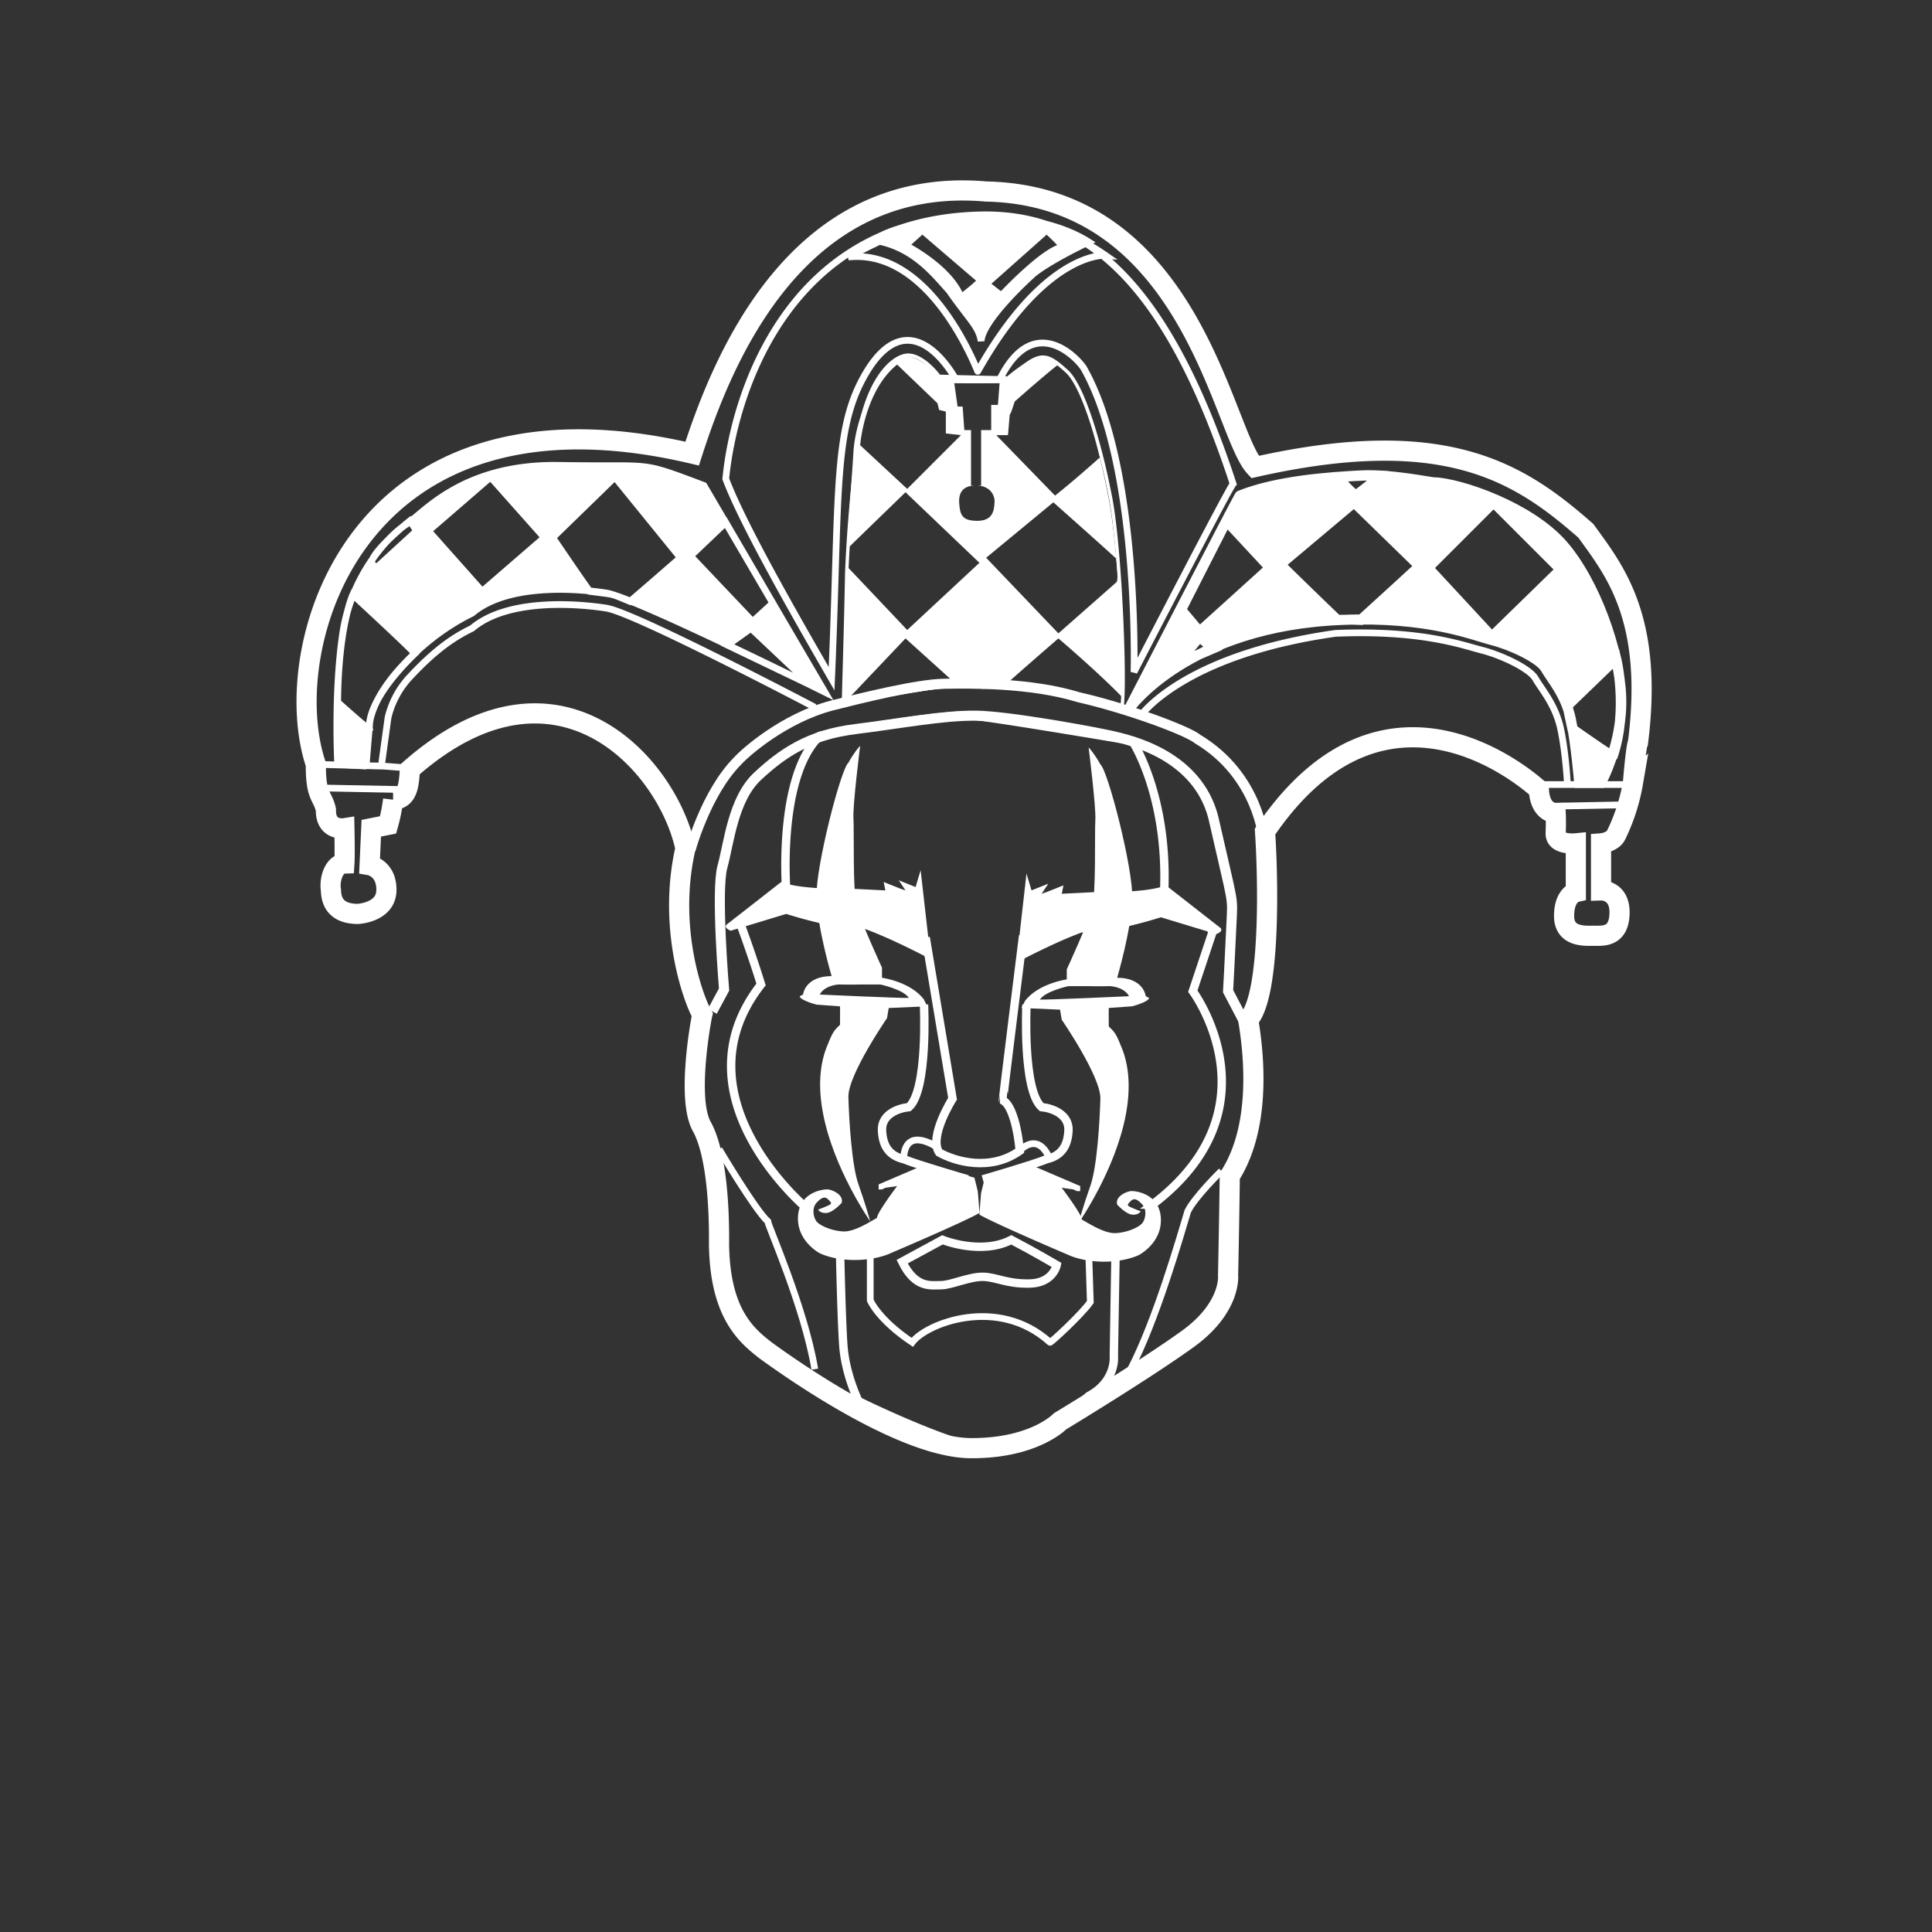 <svg xmlns="http://www.w3.org/2000/svg" xmlns:xlink="http://www.w3.org/1999/xlink" width="1150" height="1150" viewBox="0 0 1150 1150">
  <rect x="0" y="0" width="1150" height="1150" fill="#333333" stroke="none"/>
  <defs>
    <style>
      .img-bkg {
        fill: none;
      }
      .cls-1, .cls-4, .cls-5, .cls-6, .cls-7 {
        fill: none;
      }

      .cls-1, .cls-2, .cls-4, .cls-5, .cls-6, .cls-7, .cls-8 {
        stroke: #fff;
      }

      .cls-1 {
        stroke-width: 5px;
      }

      .cls-1, .cls-2, .cls-3, .cls-4, .cls-5, .cls-6, .cls-7, .cls-8 {
        fill-rule: evenodd;
      }

      .cls-2, .cls-3, .cls-8 {
        fill: #fff;
      }

      .cls-2, .cls-6 {
        stroke-width: 4px;
      }

      .cls-4 {
        stroke-width: 12px;
      }

      .cls-5 {
        stroke-width: 2px;
      }

      .cls-7, .cls-8 {
        stroke-width: 6px;
      }
    </style>
  </defs>
  <rect id="background-remove" width="100%" height="100%" class="img-bkg"/>
  <svg width="838" height="797" viewBox="0 0 838 797" x="156" y="8%">
    <path id="Nose_wide" data-name="Nose wide" class="cls-1" d="M394,506s2.459,50.775-9,61c-6.642.692-16.491,4.442-16,14s4.51,14.975,13,17c7.874,3.258,38,12,38,12m35-104s-2.459,50.775,9,61c6.642,0.692,16.491,4.442,16,14s-4.51,14.975-13,17c-7.874,3.258-38,12-38,12"/>
    <path id="Mouth" class="cls-1" d="M381,659l24-13s22.891,9.323,41,0c12.728,6.644,27,15,27,15s-2.075,10.673-16,11-19.909-3.894-28-4-18.976,5.023-25,5S388.834,675.017,381,659Z"/>
    <path id="Face_mid" data-name="Face mid" class="cls-1" d="M518,349s21.153,31.849,19,89c6.181,4.917,29,24,29,24l-12,36s51.717,69.621-24,127a106.775,106.775,0,0,1-5,18l-17,12-1,60s1.8,15.036-15,24c-5.111,4.852-38.867,38.281-67,31s-70-28-70-28-7.777-15.786-9-33-2-58-2-58l-18-11-2-13s-79.154-66.357-27-133c-6.045-19.575-13-38-13-38l28-18s-5.358-67.662,20-92c12.181-2.494,75.53-13.484,91-12S518,349,518,349Z"/>
    <path id="Hat_left" data-name="Hat left" class="cls-2" d="M263,197l72,123s-113.179-56.347-130-59-58.669-6.124-80,12c-8.2,4.036-25.268,13.254-43,33s-18,33-18,33l-2,24H45s-2.291-42.658,3-78,27.686-58.435,38-65,33.22-36.013,91-35S223.177,182,263,197Zm-53-5-37,36s12.374,18.411,22,32c15.838,2.118,11.586.932,24,6,12.3-10.546,30-26,30-26Zm45,47,21-20,28,48-12,11Zm36,43,36,34-50-24ZM136,192l32,36-37,32L99,224ZM88,218l4,6L68,246a25.829,25.829,0,0,1-3-3C66.316,235.134,88,218,88,218ZM54,262s31.218,28.767,37,35c-30.768,29.784-27,45-27,45-0.51.624-18.556-15.621-19-16C45.338,280.811,54,262,54,262Z"/>
    <path id="Nose_narrow" data-name="Nose narrow" class="cls-1" d="M395,466l16,96s-14.308,22.514-8,32c9.258,5.253,30.325,11.547,48-1-1.075-12.464-4.525-27.12-10-30-0.209-.4,12-98,12-98"/>
    <path id="Basic_face" data-name="Basic face" class="cls-3" d="M426,617l-2-8-29-8-28,12v3h2l2-1,7-1s-12.108,16-12,19c-2.692,1.247-12.925,8.32-20,8s-14.091-3.547-16-6-2.808-7.963,0-11,4.859-4.2,7-2,2.542,2.486-1,4-5,2-5,2,1.092,2.3,5,2,9-6,9-6c1.3-5.05-5.741-7.713-8-8s-17.141,1.136-18,16,13,22,13,22,7.825,4.053,21,4,21-4,21-4,43.393-18.43,53-24C426.441,621.531,426,617,426,617Zm2,1,2-8,28.992-8,27.992,12v3h-2l-2-1-7-1s12.105,16,12,19c2.692,1.247,12.921,8.32,19.995,8s14.086-3.547,16-6,2.807-7.963,0-11-4.858-4.2-7-2-2.541,2.486,1,4,5,2,5,2-1.091,2.3-5,2-9-6-9-6c-1.3-5.05,5.74-7.713,8-8s17.136,1.136,18,16-13,22-13,22-7.823,4.053-20.994,4-20.994-4-20.994-4S436.605,636.57,427,631C427.559,622.531,428,618,428,618ZM492,52c-28.368,13.776-34,20-34,20s-29.1,26.112-30,39c-1.434-8.8-6.566-12.2-19-30-9.545-10.512-21.721-26.376-45-30C380.066,38.732,451.69,26.624,492,52Zm-25-7L431,77l9,7s26.167-28.043,37-29A123.218,123.218,0,0,0,467,45ZM428,75L393,45l-10,9s26.212,13.246,33,31A112.566,112.566,0,0,0,428,75ZM263,197l72,123s-113.179-56.347-130-59-58.669-6.124-80,12c-8.2,4.036-25.268,13.254-43,33s-18,33-18,33l-2,27-17-1s-2.291-44.658,3-80,27.686-58.435,38-65,33.22-36.013,91-35S223.177,182,263,197Zm-53-5-37,36s12.374,18.411,22,32c15.838,2.118,11.586.932,24,6,12.3-10.546,30-26,30-26Zm45,47,21-20,28,48-12,11Zm36,43,36,34-50-24ZM136,192l32,36-37,32L99,224ZM88,218l4,6L68,246a25.829,25.829,0,0,1-3-3C66.316,235.134,88,218,88,218ZM54,262s31.218,28.767,37,35c-30.768,29.784-27,45-27,45-0.51.624-18.556-15.621-19-16C45.338,280.811,54,262,54,262Zm528-59c-0.135-.8-66,127-66,127s34.789-49.494,127-53c51.41-2.139,77.889,9.206,89,12s28.455,10.739,32,17,11.922,15.44,15,30,7,40,7,40l11-1s12.922-24.46,12-52-15.578-68.927-35-91-60.277-36.361-77-37c0.045,0.429-24.877-4.96-43-4S604.4,194,582,203Zm191,44-41,40-38-41,39-39Zm33,53s7.438,29.94-2,58c0.145,1.06-24-16-24-16l-3-14ZM651,203c5.782-4.434,12.043-8.918,14-12-6.588-.38-25,1-25,1S646.958,200.156,651,203Zm-77,15,26,28-42,38-11-13Zm-16,69,8,7-14,6-3-2Zm92-80,39,38s-22.657,20.832-35,32c-10.857-.373.019-0.151-14,0-11.929-11.347-34-33-34-33ZM429,317a208.846,208.846,0,0,1,82,14c3.633,0.867-.465-92.2-7-126s-15.664-67.566-25-76-13.764-11.3-23-5-12,9-12,9l-41-1s-10.829-11.95-20-12c-12.258-.066-29.455,31.949-31,57-1.362,22.073-3.564,46.768-4,72s-2,78-2,78S406.6,312.7,429,317ZM383,201l44,42-43,40s-24.383-25.816-36-38c0.7-7.559.134-.981,1-11C360.561,222.728,383,201,383,201Zm48,39,40-33s24.9,22.068,38,34c-0.112-.02.655,11.7-0.3,13.429L474,285Zm-48,48-37,39,68-11Zm91,0s-26.243,22.689-33,29c7.866-1.844,70,14,70,14a29.4,29.4,0,0,0,1-8C498.167,308.579,474,288,474,288Zm0-163c6.4,2.4,18.282,20.265,25,55-16.147,14.49-27,23-27,23l-35-36h7l1-12,1-2,2-6S468.156,129.177,474,125Zm-96,0,24,23,1,4,4,1v13l9,1-32,32-28-26S358.466,140.757,378,125Zm34,11h27l-1,13h-4v15H418l-1-14h-3Zm10,28h6v33h-6V164Zm4,54c-9.5.112-10.452-3.735-11-10s1.615-10.98,10-11,11.3,5.954,11,10S435.5,217.888,426,218ZM392,426l-3,10-10-4,4,6-3-1-10-4,1,5-20-1s-29.875.878-42.011-4l-32.008,25s-3.2,1.878,2,4c5.2-1.545,33.009-10,33.009-10s30.474,9.878,47.012,9c16.872,6.122,39.01,18,39.01,18Zm63,2,3,10,10-4-4,6,3-1,10-4-1,5,20-1s29.875,0.878,42.011-4l32.008,25s3.2,1.878-2,4c-5.2-1.545-33.008-10-33.008-10s-30.474,9.878-47.012,9C471.138,469.122,449,481,449,481Z"/>
    <path id="Contour" class="cls-4" d="M431,22c122.236,2.533,140.6,143.236,160,164,113.531-25.535,157.537,3.3,197,38,16.43,22.934,40.469,51.27,31,126-1.266,2.266-3,24-3,24a114.79,114.79,0,0,1-10,31c-2.181,4.485-9,5-9,5v28s11.519-.414,11,14-10.431,12.936-16,13-17.115.469-17-12,7-14,7-14V410s-12.281,1.252-12-6,0-12,0-12-9.355.246-10-14c-3.556-3.022-90.048-82.585-163,25,1.763,25.555,3.65,97.52-10,112,1.983,12.414,9.76,60.664-11,93-0.31,27.319-1,59-1,59s2.161,19.132-24,38-76,49-76,49-15.246,16.14-53,16-97.9-40.517-122-58c-11.963-9.2-27.37-22.365-28-63,0.2-19.7-1.052-53.131-10-70-9.749-16.27-.514-64.928,0-67-5.57-9.755-20.711-52.169-10-99-10.839-50.514-76.777-123.92-164-47-0.59,8.12-.834,17.953-10,18a97.219,97.219,0,0,1-3,15l-10,2-1,22s10.232,1.769,10,15-17,14-17,14c-11.783-.067-15.8-6.014-16-14-1.083-6.352,1.682-15.814,8-16,0.351-5.42,0-21,0-21s-11.285,1.837-11-11c-2.05-9-6.1-7.264-6-27C8.8,294.446,54.394,130.607,256,178,272.5,126.959,315.832,11.867,431,22Z"/>
    <path id="Hat_center_contour" data-name="Hat center contour" class="cls-5" d="M429,317a208.846,208.846,0,0,1,82,14c3.633,0.867.535-93.2-6-127s-16.664-66.566-26-75-13.764-11.3-23-5-12,9-12,9l-41-1s-8.566-11.816-17.7-12.586C376.2,118.649,358.481,133.627,354,175c-2.494,23.023-4.865,46.234-6,74-0.436,25.232-2,78-2,78S406.6,312.7,429,317Z"/>
    <path id="Cheeks" class="cls-6" d="M571,605s-15.9,15.566-20,24c-4.967,16.533-18.8,64.7-34,94M272,592s21.137,35.664,29,43c0.064,2.4,21.836,51.131,28,88"/>
    <path id="Beard" class="cls-6" d="M362,654v28s4.612,11.358,25,25c8.41-11.312,51.078-27.976,82,0,0.588,0.219,18.857-16.642,24-24-0.279-8.647-1-31-1-31"/>
    <path id="Nostrils" class="cls-6" d="M452,592s9.323-9.487,16,4m-66-5s-18.1-12.776-20,5"/>
    <path id="Hat_detail" data-name="Hat detail" class="cls-6" d="M329,329s-107.179-56.347-124-59-58.669-6.124-80,12c-8.2,4.036-20.058,10.444-38,30a53.675,53.675,0,0,0-12,23l-4,29-38-1v14l52,1V365l-13-1m451-30s25.123-36.195,116-49c51.41-2.139,75.889,7.206,87,10s28.455,10.739,32,17,11.922,15.44,15,30,4,33,4,33H762v13l52-1V375H777"/>
    <path id="Hat_top" data-name="Hat top" class="cls-6" d="M492,52c-28.368,13.776-34,20-34,20s-29.1,26.112-30,39c-1.434-8.8-6.566-12.2-19-30-9.545-10.512-21.721-26.376-45-30C380.066,38.732,451.69,26.624,492,52Zm-25-7L431,77l9,7s26.167-28.043,37-29A123.218,123.218,0,0,0,467,45ZM428,75L393,45l-10,9s26.212,13.246,33,31A112.566,112.566,0,0,0,428,75ZM276,193c4.832-49.593,36.215-154.455,151.519-157.092C488.591,34.512,537.728,73.206,578,196c-2.76,3.058-59,112-59,112s3.428-122.36-30-181c-3.557-5.553-29.643-34.114-50,7-15.824.357-26,0-26,0s-24.51-46.823-51-8c-22.645,34.291-18,70.826-23,186C318.492,276.486,286.2,220.244,276,193ZM502,60s-35.6-2.774-76,69c-0.2.24-27.4-73.375-77-68C374.637,47.942,433.9,12.834,502,60Z"/>
    <path id="Eyes" class="cls-3" d="M339,489s-8.5-28.712-9-47,14.528-76.351,19-80c3.177-5.792,6.557-9.774,7-10-0.042.107-4.483,35.567-4,43s-0.537,44.07,2,53,15,36,15,36v6s17.1,2.337,25,13c0.014,0.32,2,4,2,4l-23,1-1,6s-23.358,33.93-23,47,1.947,40.688,6,52,7,22,7,22-21.963-31.245-28.2-64.785c-2.612-14.044-2.467-28.491,3.2-41.215,2.785-7.044,3.911-8.027,7-11,0.117-4.553,0-11,0-11l-14-1s-9.879-2.627-10-5c-0.169.122,2-1,2-1S323.039,489.1,339,489Zm169.987,0.987s8.495-28.712,9-47-14.528-76.351-19-80c-3.177-5.792-6.557-9.774-7-10,0.042,0.108,4.483,35.567,4,43s0.537,44.07-2,53-15,36-15,36v6s-17.1,2.337-25,13c-0.014.32-2,4-2,4l23,1,1,6s23.358,33.931,23,47-1.947,40.688-6,52-7,22-7,22,21.963-31.245,28.2-64.784c2.612-14.045,2.467-28.492-3.2-41.216-2.785-7.044-3.911-8.027-7-11-0.117-4.553,0-11,0-11l14-1s9.879-2.627,10-5c0.169,0.123-2-1-2-1S524.949,490.083,508.987,489.987Zm-17,5h-12s-13.677,2.881-17,8c4.7,0.219,53-2,53-2s-1.833-5.019-11-6C495.72,495.162,491.987,494.987,491.987,494.987ZM356,494h12s13.677,2.881,17,8c-4.7.219-53-2-53-2s1.833-5.02,11-6C352.267,494.175,356,494,356,494Z"/>
    <path id="Hat_Contour_low" data-name="Hat Contour low" class="cls-7" d="M255,414s9.136-33.9,28-53c4.687-5.183,27.536-25.438,56-33,17.865-4.519,50.847-12.727,67-13,15.479-.262,51.2-0.793,80,8,29.864,6.86,65.047,19.984,71,25,36,21.62,39,59,39,59"/>
    <path id="Hat_right" data-name="Hat right" class="cls-8" d="M582,203c-0.135-.8-66,127-66,127s34.789-49.494,127-53c51.41-2.139,77.889,9.206,89,12s28.455,10.739,32,17,11.922,15.44,15,30,5,38,5,38h13s12.922-23.46,12-51-15.578-68.927-35-91-60.277-36.361-77-37c0.045,0.429-24.877-4.96-43-4S604.4,194,582,203Zm191,44-41,40-38-41,39-39Zm33,53s7.438,29.94-2,58c0.145,1.06-24-16-24-16l-3-14ZM651,203c5.782-4.434,12.043-8.918,14-12-6.588-.38-25,1-25,1S646.958,200.156,651,203Zm-77,15,26,28-42,38-11-13Zm-16,69,8,7-14,6-3-2Zm92-80,39,38s-22.657,20.832-35,32c-10.857-.373.019-0.151-14,0-11.929-11.347-34-33-34-33Z"/>
    <path id="Face_Contour_ext" data-name="Face Contour ext" class="cls-7" d="M268,510l7-13s-4.941-58.829-1-73,6.236-40.275,21-54,30.569-24.608,58-28,52.125-8.229,72-8,74.8,10.311,85,13,49.369,12.436,57,51c11.5,50.741,10.77,42.837,10,60s-2,40-2,40l11,21"/>
  </svg>
</svg>
